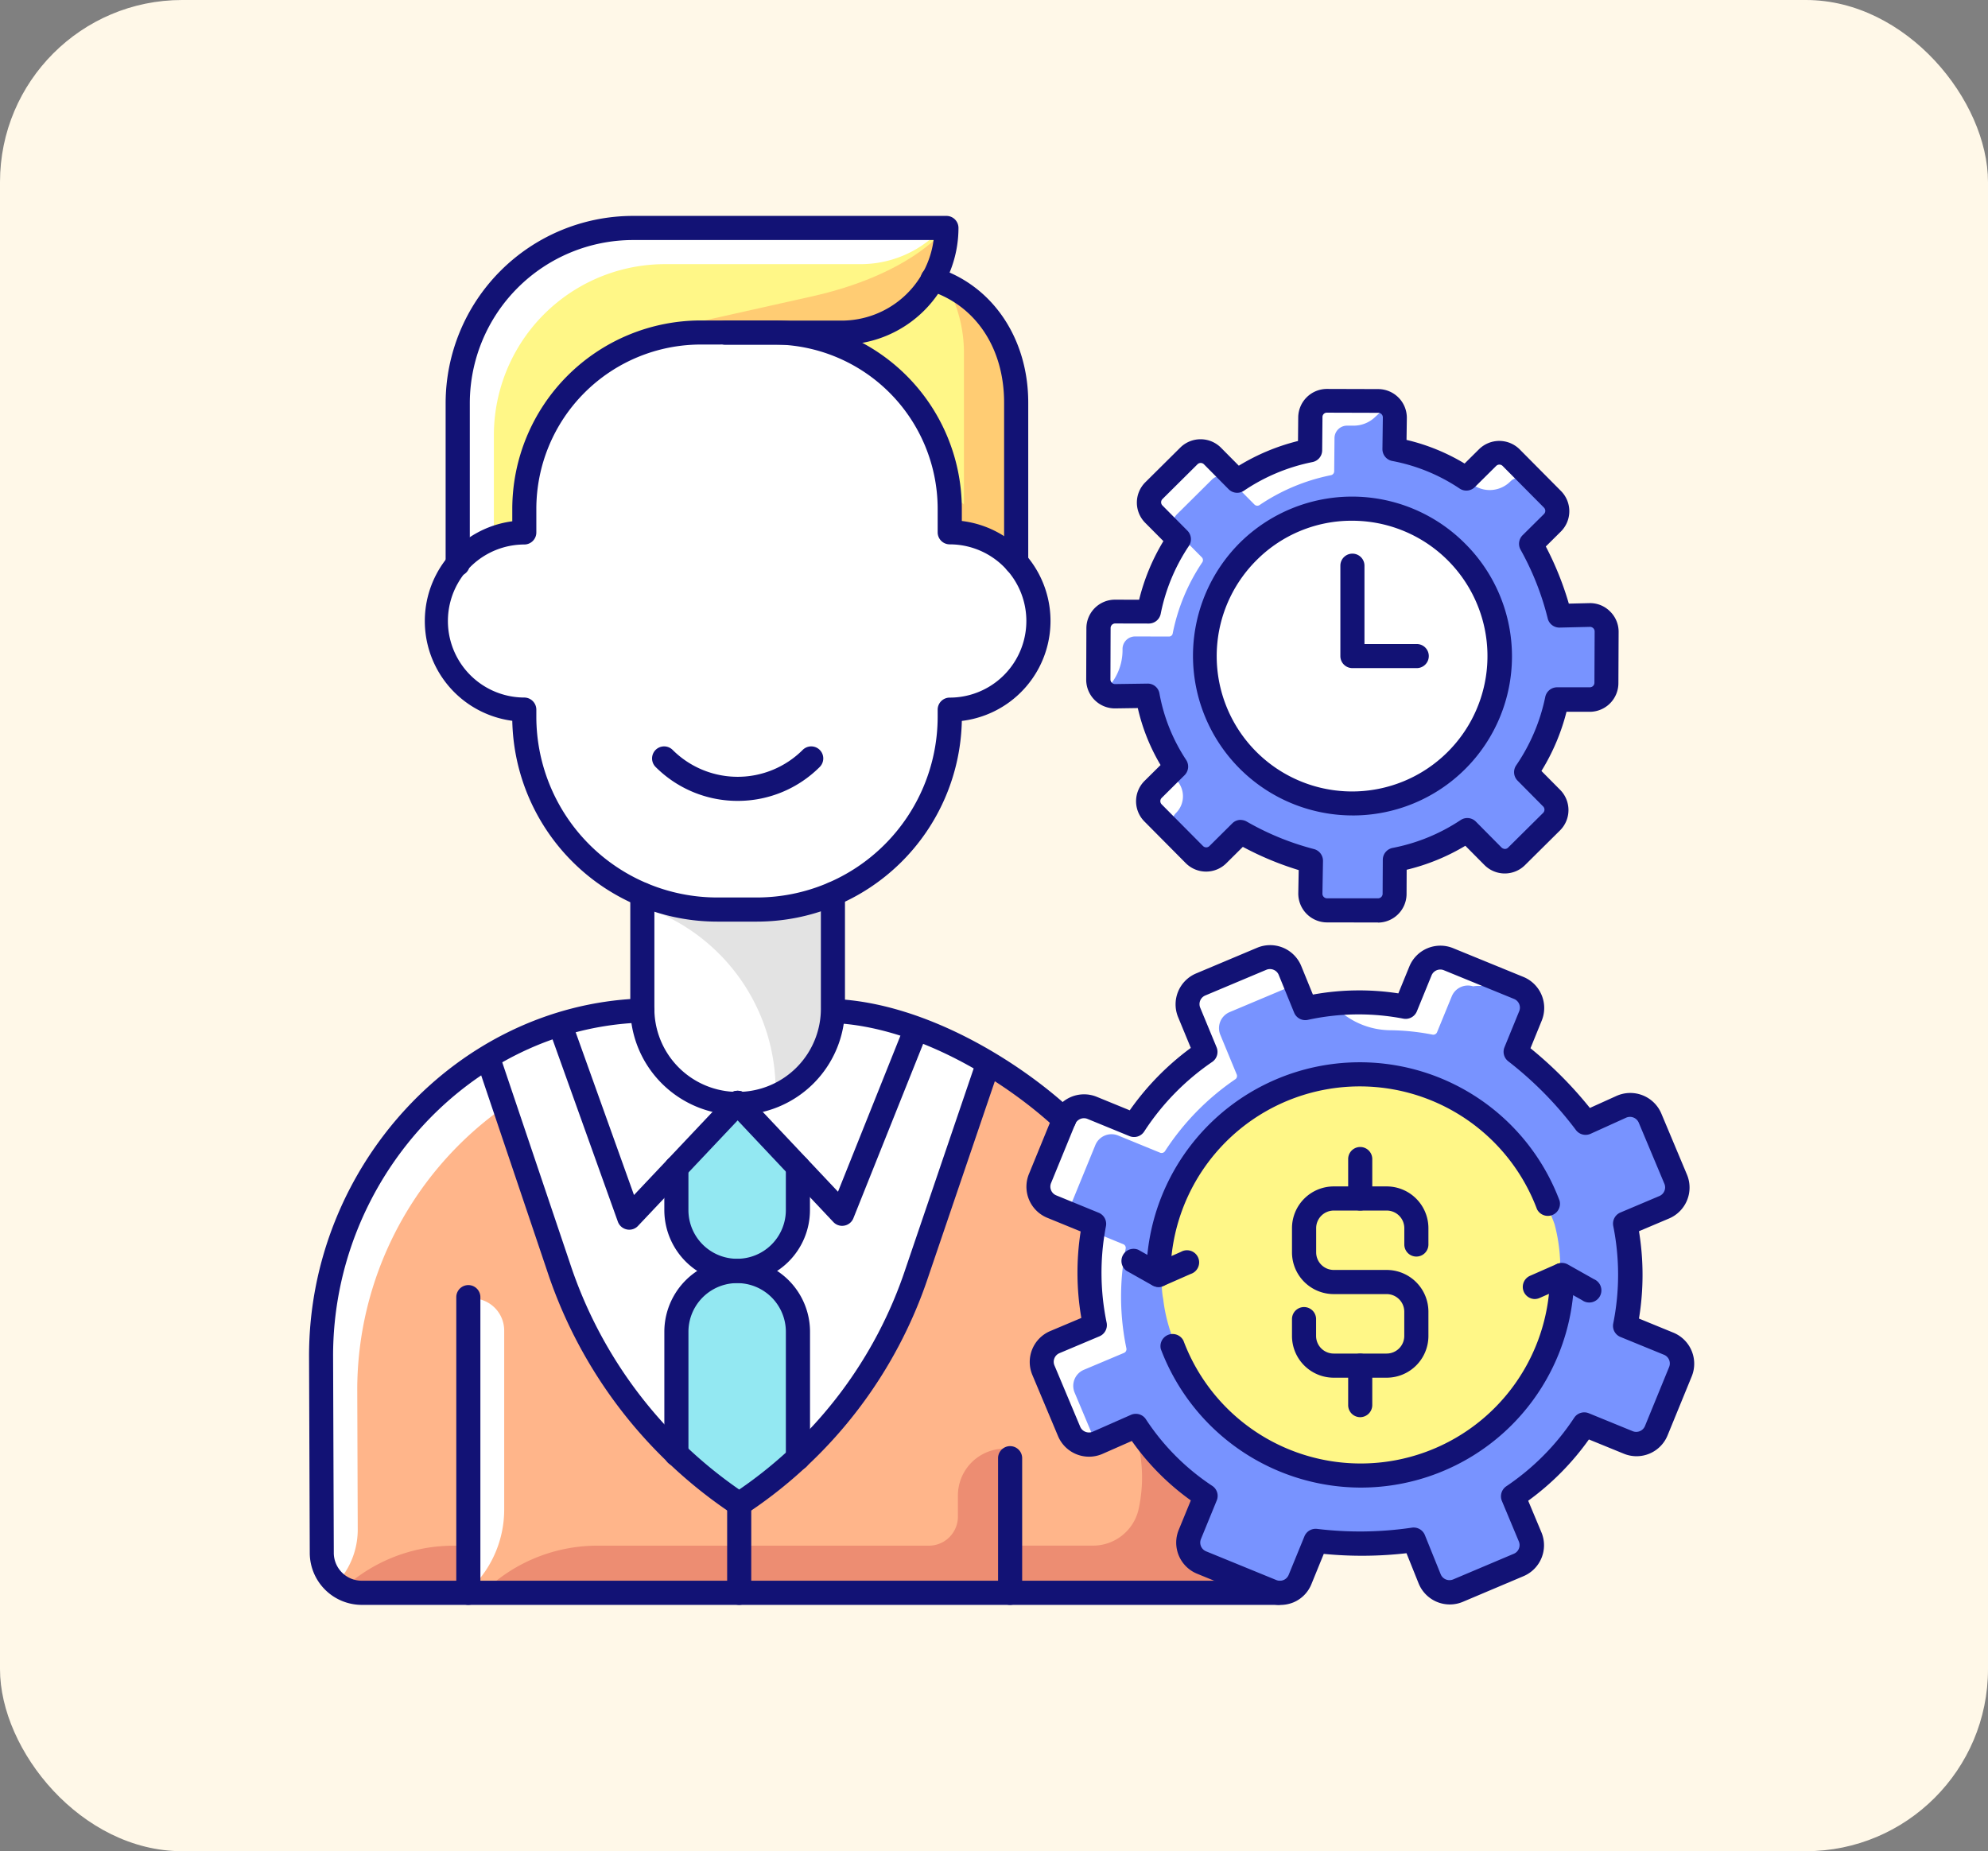 <svg xmlns="http://www.w3.org/2000/svg" width="131" height="122" viewBox="0 0 131 122">
  <rect x="0" y="0" width="131" height="122" fill="#808080" stroke="none"/>
  <g id="Grupo_1043980" data-name="Grupo 1043980" transform="translate(4766 -7944)">
    <g id="Grupo_1043693" data-name="Grupo 1043693" transform="translate(0 -1178)">
      <rect id="Rectángulo_355817" data-name="Rectángulo 355817" width="131" height="122" rx="12" transform="translate(-4766 9122)" fill="#fff8e8"/>
    </g>
    <g id="financiero" transform="translate(-5400.535 7308.829)">
      <g id="Grupo_1043643" data-name="Grupo 1043643" transform="translate(663.586 657.349)">
        <path id="Trazado_773017" data-name="Trazado 773017" d="M1559.715,2485.113a6.022,6.022,0,0,0,6.015-6.015V2472a12.9,12.9,0,0,1-4.739.9h-2.634a12.9,12.9,0,0,1-4.657-.868v7.063A6.022,6.022,0,0,0,1559.715,2485.113Z" transform="translate(-1540.157 -2434.872)" fill="#fff"/>
        <path id="Trazado_773018" data-name="Trazado 773018" d="M1026.934,1008.3a12.449,12.449,0,0,0,12.435-12.435v-.472a.265.265,0,0,1,.265-.265,5.577,5.577,0,0,0,0-11.154.265.265,0,0,1-.265-.265v-1.551a11.367,11.367,0,0,0-11.162-11.347h-3.366a.358.358,0,0,1-.049-.01h-1.575a11.37,11.37,0,0,0-11.357,11.357v1.556a.265.265,0,0,1-.262.265,5.573,5.573,0,0,0,0,11.144.266.266,0,0,1,.262.265v.477A12.449,12.449,0,0,0,1024.3,1008.3Zm-6.312-9.883a.263.263,0,0,1,.373,0,6.6,6.6,0,0,0,9.319,0,.264.264,0,0,1,.373.373,7.129,7.129,0,0,1-10.071,0A.267.267,0,0,1,1020.623,998.416Z" transform="translate(-1006.1 -970.8)" fill="#fff"/>
        <path id="Trazado_773019" data-name="Trazado 773019" d="M3069.043,1456.367a9.469,9.469,0,0,0-6.638-16.167h-.054a9.35,9.35,0,0,0-6.633,2.73,9.462,9.462,0,0,0,13.326,13.437Zm-6.93-12.675a.265.265,0,0,1,.529,0v5.691h3.975a.265.265,0,0,1,0,.529h-4.239a.265.265,0,0,1-.265-.265Z" transform="translate(-3002.314 -1428.591)" fill="#fff"/>
      </g>
      <path id="Trazado_773020" data-name="Trazado 773020" d="M2036.352,834.467h-.952a11.909,11.909,0,0,1,8.342,11.347v1.291a6.077,6.077,0,0,1,3.846,1.6v-9.89c0-3.762-1.954-6.732-5.11-7.813A7.161,7.161,0,0,1,2036.352,834.467Z" transform="translate(-1346.357 -177.108)" fill="#fff787"/>
      <g id="Grupo_1043644" data-name="Grupo 1043644" transform="translate(697.076 654.297)">
        <path id="Trazado_773021" data-name="Trazado 773021" d="M2360.2,847.4a9.146,9.146,0,0,1,.977,4.227v9.89a6.325,6.325,0,0,0-.7-.549c.02.277.034.556.034.838V863.1a6.076,6.076,0,0,1,3.846,1.6V854.8A7.967,7.967,0,0,0,2360.2,847.4Z" transform="translate(-2360.2 -847.4)" fill="#ffcc73"/>
      </g>
      <path id="Trazado_773022" data-name="Trazado 773022" d="M2650.02,2660.379l-2.862-1.17a.262.262,0,0,1-.158-.3,16.833,16.833,0,0,0,0-6.633.265.265,0,0,1,.156-.294l2.572-1.088a1.149,1.149,0,0,0,.611-1.5l-1.689-4.026a1.156,1.156,0,0,0-1.541-.606l-2.342,1.059a.267.267,0,0,1-.329-.092,24.286,24.286,0,0,0-4.556-4.625.265.265,0,0,1-.079-.307l.969-2.372a1.152,1.152,0,0,0-.633-1.5l-4.625-1.892a1.153,1.153,0,0,0-1.5.626l-.969,2.372a.269.269,0,0,1-.3.161,16.128,16.128,0,0,0-6.512.082.264.264,0,0,1-.3-.161l-1.014-2.483a1.153,1.153,0,0,0-1.514-.626l-4.026,1.694a1.15,1.15,0,0,0-.616,1.494l1.081,2.614a.266.266,0,0,1-.094.319,16.866,16.866,0,0,0-4.632,4.739.263.263,0,0,1-.322.1l-2.765-1.133a1.153,1.153,0,0,0-1.5.625l-1.593,3.89a1.155,1.155,0,0,0,.633,1.5l2.794,1.145a.266.266,0,0,1,.161.294,16.753,16.753,0,0,0,.047,6.571.267.267,0,0,1-.158.3l-2.642,1.113a1.149,1.149,0,0,0-.613,1.5l1.694,4.034a1.158,1.158,0,0,0,1.531.611l2.518-1.111a.277.277,0,0,1,.106-.022.266.266,0,0,1,.217.114,15.848,15.848,0,0,0,4.524,4.541.263.263,0,0,1,.1.322l-1.041,2.545a1.151,1.151,0,0,0,.633,1.5l4.625,1.892a1.153,1.153,0,0,0,1.5-.626l1.041-2.545a.263.263,0,0,1,.272-.163,23.99,23.99,0,0,0,6.384-.079.271.271,0,0,1,.3.161l1.042,2.58a1.137,1.137,0,0,0,.628.633,1.154,1.154,0,0,0,.893,0l4-1.692a1.146,1.146,0,0,0,.611-1.5l-1.118-2.676a.265.265,0,0,1,.1-.322,16.68,16.68,0,0,0,4.62-4.662.265.265,0,0,1,.321-.1l2.892,1.182a1.152,1.152,0,0,0,1.5-.626l1.593-3.89A1.139,1.139,0,0,0,2650.02,2660.379Zm-4.979-3.683a.267.267,0,0,1-.361.1l-1.328-.749a13.532,13.532,0,0,1-26.194,4.254.265.265,0,0,1,.156-.341.26.26,0,0,1,.156-.005c-.563-1.385,1.838-3.2,2.1-4.612-.01,0-3.052.517-3.062.517a.28.28,0,0,1-.131-.034l-1.717-.967a.265.265,0,0,1,.26-.462l1.328.75a13.532,13.532,0,0,1,26.194-4.257,22.4,22.4,0,0,1-2.359.784c.46,1.326,2.864,2.3,2.908,3.677a.263.263,0,0,1,.22.008c.015,0,1.729.972,1.729.972A.271.271,0,0,1,2645.042,2656.7Z" transform="translate(-1905.632 -1936.407)" fill="#7893ff"/>
      <g id="Grupo_1043645" data-name="Grupo 1043645" transform="translate(703.227 698.513)">
        <path id="Trazado_773023" data-name="Trazado 773023" d="M3935.944,2947.636c-.049-.044-.1-.092-.143-.136.01.012.012.027.025.037C3935.86,2947.567,3935.906,2947.6,3935.944,2947.636Z" transform="translate(-3902.984 -2939.776)" fill="#fff"/>
        <path id="Trazado_773024" data-name="Trazado 773024" d="M3400.235,2637.988a2.071,2.071,0,0,1,.284-.027h.27l.421-.42-2.694-1.1a1.158,1.158,0,0,0-1.5.631l-.969,2.367a.265.265,0,0,1-.3.158,15.393,15.393,0,0,0-4.543-.2,5.151,5.151,0,0,0,3.591,1.484,15.376,15.376,0,0,1,2.762.289.268.268,0,0,0,.3-.158l.97-2.367A1.15,1.15,0,0,1,3400.235,2637.988Z" transform="translate(-3371.854 -2636.327)" fill="#fff"/>
        <path id="Trazado_773025" data-name="Trazado 773025" d="M2619.693,3371.092a1.148,1.148,0,0,1,.613-1.5l2.642-1.113a.267.267,0,0,0,.158-.3,16.656,16.656,0,0,1-.047-6.571.261.261,0,0,0-.161-.294l-1.746-.715a16.719,16.719,0,0,0,.144,6,.267.267,0,0,1-.158.3l-2.642,1.113a1.149,1.149,0,0,0-.613,1.5l1.694,4.034a1.15,1.15,0,0,0,.638.626,1.133,1.133,0,0,0,.781.02Z" transform="translate(-2617.574 -3342.66)" fill="#fff"/>
        <path id="Trazado_773026" data-name="Trazado 773026" d="M2609.657,2651.144l1.1.45a1.181,1.181,0,0,1,.079-.374l1.593-3.89a1.152,1.152,0,0,1,1.5-.626l2.765,1.133a.269.269,0,0,0,.322-.1,16.771,16.771,0,0,1,4.632-4.739.261.261,0,0,0,.094-.319l-1.081-2.614a1.148,1.148,0,0,1,.616-1.494l4.026-1.694a.476.476,0,0,1,.084-.025l-.378-.925a1.153,1.153,0,0,0-1.513-.626l-4.026,1.694a1.15,1.15,0,0,0-.616,1.494l1.081,2.614a.266.266,0,0,1-.094.319,16.864,16.864,0,0,0-4.632,4.739.262.262,0,0,1-.322.1l-2.765-1.133a1.153,1.153,0,0,0-1.5.626l-1.593,3.89A1.152,1.152,0,0,0,2609.657,2651.144Z" transform="translate(-2608.941 -2635.212)" fill="#fff"/>
      </g>
      <path id="Trazado_773027" data-name="Trazado 773027" d="M2928.537,2965.187a16.767,16.767,0,0,0,3.487,5.008,12.971,12.971,0,0,0,21.725-9.144l-1.222.547c-.193.087-.487.136-.562-.064-.067-.183.148-.339.327-.416.539-.238,1.078-.472,1.62-.71a11.094,11.094,0,0,0-.374-3.106,10.737,10.737,0,0,0-.957-2.008c-.4-.7-.8-1.412-1.266-2.075a12.982,12.982,0,0,0-23.6,6.829c.084-.156.166-.312.25-.47a4.934,4.934,0,0,0-.215,2.659A10.575,10.575,0,0,0,2928.537,2965.187Zm8.231-1.63a.265.265,0,0,1,.529,0v1.113a1.691,1.691,0,0,0,1.692,1.687h3.485a1.691,1.691,0,0,0,1.692-1.687v-1.605a1.691,1.691,0,0,0-1.692-1.687h-3.485a2.222,2.222,0,0,1-2.223-2.216v-1.605a2.222,2.222,0,0,1,2.223-2.216h1.476V2953a.265.265,0,0,1,.529,0v2.337h1.477a2.222,2.222,0,0,1,2.223,2.216v1.081a.265.265,0,1,1-.529,0v-1.081a1.691,1.691,0,0,0-1.692-1.687h-3.485a1.691,1.691,0,0,0-1.692,1.687v1.605a1.691,1.691,0,0,0,1.692,1.687h3.485a2.222,2.222,0,0,1,2.224,2.216v1.605a2.222,2.222,0,0,1-2.224,2.216H2941v2.337a.265.265,0,1,1-.529,0v-2.337h-1.477a2.222,2.222,0,0,1-2.223-2.216Z" transform="translate(-2216.565 -2241.452)" fill="#fff787"/>
      <path id="Trazado_773028" data-name="Trazado 773028" d="M1065.461,711.746v-1.3a11.9,11.9,0,0,1,11.886-11.886h4.793c.131,0,.26,0,.388.01h4.108a6.643,6.643,0,0,0,6.631-6.371H1072.88a11.293,11.293,0,0,0-11.28,11.28v9.96A6.089,6.089,0,0,1,1065.461,711.746Z" transform="translate(-396.641 -41.741)" fill="#fff787"/>
      <path id="Trazado_773029" data-name="Trazado 773029" d="M1093.01,692.2h-20.13a11.28,11.28,0,0,0-11.28,11.28v9.96a6.205,6.205,0,0,1,2.12-1.326V705.6A11.28,11.28,0,0,1,1075,694.32h12.893A7.236,7.236,0,0,0,1093.01,692.2Z" transform="translate(-396.641 -41.741)" fill="#fff"/>
      <path id="Trazado_773030" data-name="Trazado 773030" d="M2769.039,1166.89a.826.826,0,0,0-.826.824l-.012,3.386a.83.83,0,0,0,.247.6.844.844,0,0,0,.6.242l2.129-.03a.266.266,0,0,1,.262.21,12.219,12.219,0,0,0,1.84,4.58.264.264,0,0,1-.035.336l-1.511,1.5a.815.815,0,0,0-.245.586.833.833,0,0,0,.242.589l2.723,2.745a.831.831,0,0,0,1.175.007l1.511-1.5a.271.271,0,0,1,.186-.077.263.263,0,0,1,.129.032,18.451,18.451,0,0,0,4.553,1.865.268.268,0,0,1,.21.265l-.037,2.152a.837.837,0,0,0,.833.848l3.361,0a.829.829,0,0,0,.829-.823l.012-2.243a.265.265,0,0,1,.213-.26,12.823,12.823,0,0,0,4.677-1.914.266.266,0,0,1,.334.035l1.7,1.716a.833.833,0,0,0,.586.247.817.817,0,0,0,.586-.24l2.307-2.29a.814.814,0,0,0,.245-.586.833.833,0,0,0-.242-.589l-1.685-1.7a.265.265,0,0,1-.029-.336,12.985,12.985,0,0,0,2-4.7.268.268,0,0,1,.26-.21l2.162,0a.829.829,0,0,0,.829-.823l.015-3.378a.833.833,0,0,0-.25-.6.8.8,0,0,0-.6-.237l-1.988.047a.256.256,0,0,1-.267-.213,18.767,18.767,0,0,0-1.842-4.655.267.267,0,0,1,.047-.314l1.407-1.395a.815.815,0,0,0,.245-.586.833.833,0,0,0-.242-.589l-2.723-2.745a.831.831,0,0,0-1.174-.007l-1.407,1.395a.266.266,0,0,1-.334.032,12.447,12.447,0,0,0-4.643-1.9.263.263,0,0,1-.21-.262l.027-2.075a.836.836,0,0,0-.831-.843L2783,1153a.827.827,0,0,0-.829.819l-.02,2.189a.264.264,0,0,1-.212.257,12.917,12.917,0,0,0-4.709,1.969.267.267,0,0,1-.336-.035l-1.627-1.642a.831.831,0,0,0-1.175-.007l-2.308,2.29a.815.815,0,0,0-.245.586.832.832,0,0,0,.243.589l1.645,1.66a.266.266,0,0,1,.032.334,12.856,12.856,0,0,0-1.942,4.674.241.241,0,0,1-.259.21Zm8.612-4.432a9.89,9.89,0,0,1,7.007-2.884h.059a9.957,9.957,0,1,1-7.066,2.884Z" transform="translate(-2061.034 -491.145)" fill="#7893ff"/>
      <g id="Grupo_1043646" data-name="Grupo 1043646" transform="translate(707.166 661.855)">
        <path id="Trazado_773031" data-name="Trazado 773031" d="M3748.6,1293.049l.03-.027a.837.837,0,0,1,1.177,0l1.5,1.516a.925.925,0,0,0-.109-.136l-2.725-2.75a.831.831,0,0,0-1.172-.005l-1.4,1.393A1.914,1.914,0,0,0,3748.6,1293.049Z" transform="translate(-3721.72 -1287.989)" fill="#fff"/>
        <path id="Trazado_773032" data-name="Trazado 773032" d="M3941.4,2191.8a.243.243,0,0,0,.054.082l.465.468a.822.822,0,0,0-.109-.136Z" transform="translate(-3912.384 -2166.108)" fill="#fff"/>
        <path id="Trazado_773033" data-name="Trazado 773033" d="M2902.678,2141.845l-.245-.245-1.088,1.078a.815.815,0,0,0-.245.586.833.833,0,0,0,.242.589l1.222,1.231a.83.83,0,0,1-.134-.453.815.815,0,0,1,.245-.586A1.553,1.553,0,0,0,2902.678,2141.845Z" transform="translate(-2897.813 -2117.15)" fill="#fff"/>
        <path id="Trazado_773034" data-name="Trazado 773034" d="M2774.759,1508.286l-1.276-1.286a.263.263,0,0,1-.022.252,12.857,12.857,0,0,0-1.942,4.674.241.241,0,0,1-.26.21l-2.219,0a.826.826,0,0,0-.829.823l-.012,3.386a.83.83,0,0,0,.247.6.27.27,0,0,0,.032.025,3.622,3.622,0,0,0,1.061-2.55v-.092a.827.827,0,0,1,.826-.823l2.221.005a.243.243,0,0,0,.26-.21,12.846,12.846,0,0,1,1.942-4.672A.263.263,0,0,0,2774.759,1508.286Z" transform="translate(-2768.2 -1498.245)" fill="#fff"/>
        <path id="Trazado_773035" data-name="Trazado 773035" d="M2918.715,1153.161a1,1,0,0,0-.475-.151l-3.378-.01a.827.827,0,0,0-.829.819l-.02,2.189a.264.264,0,0,1-.215.257,12.934,12.934,0,0,0-4.7,1.966.266.266,0,0,1-.339-.032l-1.63-1.645a.83.83,0,0,0-1.172,0l-2.308,2.29a.816.816,0,0,0-.245.586.833.833,0,0,0,.243.589l1.222,1.232a.828.828,0,0,1-.134-.453.815.815,0,0,1,.245-.586l2.307-2.29a.831.831,0,0,1,1.172,0l1.63,1.645a.267.267,0,0,0,.339.032,12.933,12.933,0,0,1,4.7-1.966.267.267,0,0,0,.215-.257l.02-2.189a.826.826,0,0,1,.828-.819h.433a2.042,2.042,0,0,0,1.385-.539C2918.247,1153.608,2918.487,1153.388,2918.715,1153.161Z" transform="translate(-2900.057 -1153)" fill="#fff"/>
      </g>
      <path id="Trazado_773036" data-name="Trazado 773036" d="M706.97,2922.521a.265.265,0,1,1,.529,0v19.219h17.32v-5.466l-.148-.084a28.016,28.016,0,0,1-3.89-3.116.263.263,0,0,1-.037-.037,31.392,31.392,0,0,1-7.828-12.468l-4.541-13.469a22.889,22.889,0,0,0-10.575,19.283l.047,12.977a2.371,2.371,0,0,0,2.347,2.377h6.777Z" transform="translate(-41.839 -2201.863)" fill="#ffb58a"/>
      <path id="Trazado_773037" data-name="Trazado 773037" d="M1158.764,2833.117a4.273,4.273,0,0,1-2.819-4.012v-2.127l-2.649,2.8a.266.266,0,0,1-.193.084.408.408,0,0,1-.054,0,.272.272,0,0,1-.2-.17l-4.477-12.492a20.943,20.943,0,0,0-4.276,1.939l4.58,13.583a31.007,31.007,0,0,0,7.264,11.832v-7.425A4.269,4.269,0,0,1,1158.764,2833.117Z" transform="translate(-477.101 -2114.186)" fill="#fff"/>
      <path id="Trazado_773038" data-name="Trazado 773038" d="M1815.509,2948.607a.19.19,0,0,1-.052.047,28.147,28.147,0,0,1-3.591,2.837l-.166.094v5.466h17.322v-8.609a.265.265,0,0,1,.529,0v8.609h15.9l-3.638-1.489a1.681,1.681,0,0,1-.922-2.191l.959-2.342a16.226,16.226,0,0,1-4.36-4.382l-2.317,1.024a1.687,1.687,0,0,1-2.233-.89l-1.694-4.034a1.678,1.678,0,0,1,.9-2.194l2.443-1.029a17.2,17.2,0,0,1-.047-6.351l-2.6-1.063a1.686,1.686,0,0,1-.923-2.191l1.521-3.717a30.081,30.081,0,0,0-4.541-3.4l-4.59,13.491A29.975,29.975,0,0,1,1815.509,2948.607Z" transform="translate(-1128.19 -2217.174)" fill="#ffb58a"/>
      <path id="Trazado_773039" data-name="Trazado 773039" d="M1820.5,2785.41l3.576,3.8,2.631,2.795,4.63-11.572a18.254,18.254,0,0,0-4.9-1.029A6.546,6.546,0,0,1,1820.5,2785.41Z" transform="translate(-1136.772 -2077.321)" fill="#fff"/>
      <path id="Trazado_773040" data-name="Trazado 773040" d="M1859.815,2840.436a.338.338,0,0,1-.05.005.262.262,0,0,1-.193-.084l-2.453-2.607v2.181a4.264,4.264,0,0,0,0,8.023v7.7a29.479,29.479,0,0,0,7.328-11.7l4.627-13.6a27.348,27.348,0,0,0-4.271-2.06l-4.791,11.973A.279.279,0,0,1,1859.815,2840.436Z" transform="translate(-1169.736 -2125.011)" fill="#fff"/>
      <path id="Trazado_773041" data-name="Trazado 773041" d="M1651.879,3035.18v-2.743l-3.707-3.937-3.772,3.994v2.688a3.739,3.739,0,1,0,7.479,0Z" transform="translate(-965.028 -2320.26)" fill="#93e8f2"/>
      <path id="Trazado_773042" data-name="Trazado 773042" d="M1648.273,3486.55l.156-.087a27.4,27.4,0,0,0,3.45-2.72v-8.2a3.739,3.739,0,0,0-7.479,0v7.951a27.426,27.426,0,0,0,3.737,2.983Z" transform="translate(-965.028 -2752.596)" fill="#93e8f2"/>
      <path id="Trazado_773043" data-name="Trazado 773043" d="M1341.723,2790.976l6.453-6.833a6.551,6.551,0,0,1-5.936-6.042,20.086,20.086,0,0,0-4.84.814Z" transform="translate(-665.62 -2076.053)" fill="#fff"/>
      <g id="Grupo_1043647" data-name="Grupo 1043647" transform="translate(655.959 705.398)">
        <path id="Trazado_773044" data-name="Trazado 773044" d="M708.3,2913.6a22.814,22.814,0,0,0-10.6,19.2l.047,12.977a3.161,3.161,0,0,0,.688,1.959c.067-.067.136-.141.2-.22a5.191,5.191,0,0,0,1.214-3.413l-.032-9.186a22.817,22.817,0,0,1,9.458-18.433Z" transform="translate(-697.7 -2913.6)" fill="#fff"/>
      </g>
      <path id="Trazado_773045" data-name="Trazado 773045" d="M1091.22,3547.819v-11.8a2.121,2.121,0,0,0-2.12-2.12v19.036A7.234,7.234,0,0,0,1091.22,3547.819Z" transform="translate(-423.461 -2813.161)" fill="#fff"/>
      <path id="Trazado_773046" data-name="Trazado 773046" d="M1536.3,2465.418l1.677.8a12.753,12.753,0,0,1,7.269,11.513l2.968-2.444.648-4.234V2465l-6.814,1.024Z" transform="translate(-859.601 -1770.696)" fill="#e3e3e3"/>
      <path id="Trazado_773047" data-name="Trazado 773047" d="M731.332,4196.046l-.032.032h8.54V4192.9h-.91A10.733,10.733,0,0,0,731.332,4196.046Z" transform="translate(-74.51 -3455.862)" fill="#ed8d72"/>
      <path id="Trazado_773048" data-name="Trazado 773048" d="M1146.085,3937.386v1.393a1.914,1.914,0,0,1-1.914,1.914H1122.33a10.742,10.742,0,0,0-7.6,3.148l-.032.032h34.474V3934.3A3.088,3.088,0,0,0,1146.085,3937.386Z" transform="translate(-448.428 -3203.657)" fill="#ed8d72"/>
      <path id="Trazado_773049" data-name="Trazado 773049" d="M2527.805,3897.323a1.474,1.474,0,0,1-.74-.816,5.509,5.509,0,0,1-2.05-.806,1.675,1.675,0,0,1-.742-1.138l1.021-3.181-4.929-4.382a9.684,9.684,0,0,1,.255,5.228c0,.01,0,.02-.007.032a3.082,3.082,0,0,1-3.012,2.3h-5.7v3.178h16.615C2528.275,3897.6,2528.038,3897.464,2527.805,3897.323Z" transform="translate(-1811.073 -3157.527)" fill="#ed8d72"/>
      <path id="Trazado_773050" data-name="Trazado 773050" d="M1585.485,692.2s-2.224,2.834-8.634,4.256c-4.848,1.076-10.551,2.369-10.551,2.369s12.93.064,13.251,0,4.044-1.046,4.444-1.917S1585.485,692.2,1585.485,692.2Z" transform="translate(-888.859 -41.741)" fill="#ffcc73"/>
      <g id="finance_department_2_" transform="translate(654.9 649.4)">
        <g id="Grupo_1043673" data-name="Grupo 1043673">
          <g id="Grupo_1043656" data-name="Grupo 1043656" transform="translate(7.63)">
            <g id="Grupo_1043654" data-name="Grupo 1043654">
              <g id="Grupo_1043652" data-name="Grupo 1043652">
                <g id="Grupo_1043648" data-name="Grupo 1043648" transform="translate(0 6.89)">
                  <path id="Trazado_773051" data-name="Trazado 773051" d="M985.29,967.618h-2.634a13.512,13.512,0,0,1-13.494-13.234,6.631,6.631,0,0,1,0-13.148v-.821A12.43,12.43,0,0,1,981.576,928h4.793a12.43,12.43,0,0,1,12.416,12.415v.8a6.636,6.636,0,0,1,0,13.177A13.511,13.511,0,0,1,985.29,967.618Zm-3.715-38.031a10.84,10.84,0,0,0-10.828,10.828v1.556a.793.793,0,0,1-.784.794,5.043,5.043,0,0,0,0,10.086.8.8,0,0,1,.784.794v.477a11.921,11.921,0,0,0,11.906,11.906h2.634a11.921,11.921,0,0,0,11.906-11.906v-.472a.793.793,0,0,1,.794-.794,5.048,5.048,0,0,0,0-10.1.793.793,0,0,1-.794-.794v-1.551a10.84,10.84,0,0,0-10.825-10.828Z" transform="translate(-963.4 -928)" fill="#121275"/>
                </g>
                <g id="Grupo_1043651" data-name="Grupo 1043651" transform="translate(1.37)">
                  <g id="Grupo_1043649" data-name="Grupo 1043649">
                    <path id="Trazado_773052" data-name="Trazado 773052" d="M1019.594,673.14a.793.793,0,0,1-.794-.794V661.741a12.355,12.355,0,0,1,12.341-12.341H1051.8a.793.793,0,0,1,.794.794,7.7,7.7,0,0,1-7.694,7.694h-7.667a.794.794,0,1,1,0-1.588h7.667a6.115,6.115,0,0,0,6.054-5.31h-19.81a10.763,10.763,0,0,0-10.751,10.751v10.605A.8.8,0,0,1,1019.594,673.14Z" transform="translate(-1018.8 -649.4)" fill="#121275"/>
                  </g>
                  <g id="Grupo_1043650" data-name="Grupo 1043650" transform="translate(31.32 3.376)">
                    <path id="Trazado_773053" data-name="Trazado 773053" d="M2291.459,806.169a.793.793,0,0,1-.794-.794V794.849c0-3.6-1.887-6.42-4.924-7.375a.795.795,0,1,1,.477-1.516c3.667,1.152,6.037,4.642,6.037,8.891v10.526A.8.8,0,0,1,2291.459,806.169Z" transform="translate(-2285.184 -785.922)" fill="#121275"/>
                  </g>
                </g>
              </g>
              <g id="Grupo_1043653" data-name="Grupo 1043653" transform="translate(13.538 43.894)">
                <path id="Trazado_773054" data-name="Trazado 773054" d="M1517.876,2439.553a7.084,7.084,0,0,1-7.076-7.076v-7.449a.794.794,0,0,1,1.588,0v7.449a5.486,5.486,0,1,0,10.971,0v-7.484a.794.794,0,1,1,1.588,0v7.484A7.078,7.078,0,0,1,1517.876,2439.553Z" transform="translate(-1510.8 -2424.2)" fill="#121275"/>
              </g>
            </g>
            <g id="Grupo_1043655" data-name="Grupo 1043655" transform="translate(14.972 34.96)">
              <path id="Trazado_773055" data-name="Trazado 773055" d="M1574.393,2066.542a7.625,7.625,0,0,1-5.409-2.236.794.794,0,0,1,1.123-1.123,6.068,6.068,0,0,0,8.57,0,.794.794,0,0,1,1.123,1.123A7.625,7.625,0,0,1,1574.393,2066.542Z" transform="translate(-1568.75 -2062.95)" fill="#121275"/>
            </g>
          </g>
          <g id="Grupo_1043672" data-name="Grupo 1043672" transform="translate(0 51.581)">
            <g id="Grupo_1043657" data-name="Grupo 1043657" transform="translate(33.739 0.021)">
              <path id="Trazado_773056" data-name="Trazado 773056" d="M2035.094,2744.614a.8.8,0,0,1-.542-.213c-3.287-3.059-9.111-6.715-14.715-6.945a.795.795,0,0,1,.064-1.588c6.037.247,12.247,4.125,15.732,7.37a.794.794,0,0,1,.04,1.123.78.78,0,0,1-.579.252Z" transform="translate(-2019.074 -2735.867)" fill="#121275"/>
            </g>
            <g id="Grupo_1043658" data-name="Grupo 1043658">
              <path id="Trazado_773057" data-name="Trazado 773057" d="M718.81,2774.957H658.355a3.433,3.433,0,0,1-3.408-3.433l-.047-12.979c0-12.49,9.752-23.051,21.737-23.545h.228a.794.794,0,1,1,0,1.588h-.2c-11.112.458-20.181,10.306-20.181,21.952l.047,12.977a1.838,1.838,0,0,0,1.818,1.847h60.455a.8.8,0,0,1,0,1.593Z" transform="translate(-654.9 -2735)" fill="#121275"/>
            </g>
            <g id="Grupo_1043671" data-name="Grupo 1043671" transform="translate(9.702 0.974)">
              <g id="Grupo_1043664" data-name="Grupo 1043664" transform="translate(6.062)">
                <g id="Grupo_1043661" data-name="Grupo 1043661">
                  <g id="Grupo_1043659" data-name="Grupo 1043659">
                    <path id="Trazado_773058" data-name="Trazado 773058" d="M1297.637,2788.659a.726.726,0,0,1-.163-.017.8.8,0,0,1-.586-.509l-4.538-12.668a.795.795,0,0,1,1.5-.537l4.1,11.446,6.255-6.623a.794.794,0,1,1,1.155,1.091l-7.143,7.565A.777.777,0,0,1,1297.637,2788.659Z" transform="translate(-1292.302 -2774.402)" fill="#121275"/>
                  </g>
                  <g id="Grupo_1043660" data-name="Grupo 1043660" transform="translate(11.684 0.197)">
                    <path id="Trazado_773059" data-name="Trazado 773059" d="M1772.416,2796.192a.794.794,0,0,1-.579-.25l-6.885-7.311a.794.794,0,1,1,1.158-1.088l6.032,6.4,4.425-11.06a.8.8,0,0,1,1.476.591l-4.887,12.218a.793.793,0,0,1-.591.485A1.011,1.011,0,0,1,1772.416,2796.192Z" transform="translate(-1764.735 -2782.386)" fill="#121275"/>
                  </g>
                </g>
                <g id="Grupo_1043662" data-name="Grupo 1043662" transform="translate(7.65 16.187)">
                  <path id="Trazado_773060" data-name="Trazado 773060" d="M1610.4,3442.822a.793.793,0,0,1-.794-.794V3433.7a3.21,3.21,0,0,0-6.42,0v8.065a.794.794,0,1,1-1.588,0V3433.7a4.8,4.8,0,0,1,9.6,0v8.325A.8.8,0,0,1,1610.4,3442.822Z" transform="translate(-1601.6 -3428.9)" fill="#121275"/>
                </g>
                <g id="Grupo_1043663" data-name="Grupo 1043663" transform="translate(7.647 9.321)">
                  <path id="Trazado_773061" data-name="Trazado 773061" d="M1606.3,3159.743a4.807,4.807,0,0,1-4.8-4.8v-2.792a.794.794,0,0,1,1.588,0v2.792a3.21,3.21,0,0,0,6.42,0v-2.849a.794.794,0,1,1,1.588,0v2.849A4.8,4.8,0,0,1,1606.3,3159.743Z" transform="translate(-1601.5 -3151.3)" fill="#121275"/>
                </g>
              </g>
              <g id="Grupo_1043670" data-name="Grupo 1043670" transform="translate(0 2.152)">
                <g id="Grupo_1043665" data-name="Grupo 1043665" transform="translate(1.301)">
                  <path id="Trazado_773062" data-name="Trazado 773062" d="M1117.141,2892.344a.816.816,0,0,1-.391-.1l-.282-.158-.049-.03a30.866,30.866,0,0,1-11.948-15.878l-4.63-13.729a.795.795,0,0,1,1.506-.507l4.627,13.724a29.289,29.289,0,0,0,11.167,14.963,28.534,28.534,0,0,0,10.961-14.555l4.7-13.813a.8.8,0,0,1,1.506.512l-4.7,13.811a30.111,30.111,0,0,1-11.743,15.475.6.6,0,0,1-.052.032l-.284.158A.855.855,0,0,1,1117.141,2892.344Z" transform="translate(-1099.799 -2861.399)" fill="#121275"/>
                </g>
                <g id="Grupo_1043669" data-name="Grupo 1043669" transform="translate(0 15.757)">
                  <g id="Grupo_1043666" data-name="Grupo 1043666" transform="translate(35.701 10.613)">
                    <path id="Trazado_773063" data-name="Trazado 773063" d="M2491.494,3938.061a.793.793,0,0,1-.794-.794v-8.874a.794.794,0,0,1,1.588,0v8.874A.8.8,0,0,1,2491.494,3938.061Z" transform="translate(-2490.7 -3927.6)" fill="#121275"/>
                  </g>
                  <g id="Grupo_1043667" data-name="Grupo 1043667">
                    <path id="Trazado_773064" data-name="Trazado 773064" d="M1047.994,3519.574a.793.793,0,0,1-.794-.794v-19.487a.794.794,0,0,1,1.588,0v19.487A.8.8,0,0,1,1047.994,3519.574Z" transform="translate(-1047.2 -3498.5)" fill="#121275"/>
                  </g>
                  <g id="Grupo_1043668" data-name="Grupo 1043668" transform="translate(17.849 13.6)">
                    <path id="Trazado_773065" data-name="Trazado 773065" d="M1769.694,4055.874a.793.793,0,0,1-.794-.794v-5.886a.794.794,0,0,1,1.588,0v5.886A.8.8,0,0,1,1769.694,4055.874Z" transform="translate(-1768.9 -4048.4)" fill="#121275"/>
                  </g>
                </g>
              </g>
            </g>
          </g>
        </g>
        <g id="Grupo_1043692" data-name="Grupo 1043692" transform="translate(47.265 11.404)">
          <g id="Grupo_1043677" data-name="Grupo 1043677" transform="translate(3.945)">
            <g id="Grupo_1043674" data-name="Grupo 1043674" transform="translate(7.037 7.093)">
              <path id="Trazado_773066" data-name="Trazado 773066" d="M3020.544,1418.3a10.523,10.523,0,0,1-7.439-17.975,10.506,10.506,0,0,1,14.859.082,10.484,10.484,0,0,1-7.42,17.894Zm-.059-19.422a8.831,8.831,0,0,0-6.26,2.575,8.921,8.921,0,1,0,6.312-2.575Z" transform="translate(-3010.011 -1397.286)" fill="#121275"/>
            </g>
            <g id="Grupo_1043675" data-name="Grupo 1043675">
              <path id="Trazado_773067" data-name="Trazado 773067" d="M2744.728,1145.662l-3.364-.005a1.9,1.9,0,0,1-1.889-1.927l.027-1.521a20.284,20.284,0,0,1-3.68-1.531l-1.091,1.083a1.893,1.893,0,0,1-2.674-.012l-2.723-2.745a1.89,1.89,0,0,1,.01-2.673l1.056-1.046a12.923,12.923,0,0,1-1.5-3.754l-1.481.022a1.892,1.892,0,0,1-1.919-1.9l.012-3.386a1.887,1.887,0,0,1,1.887-1.88l1.588.005a13.827,13.827,0,0,1,1.6-3.863l-1.2-1.207a1.89,1.89,0,0,1,.01-2.673l2.308-2.29a1.9,1.9,0,0,1,2.674.012l1.177,1.187a13.932,13.932,0,0,1,3.9-1.628l.015-1.561a1.893,1.893,0,0,1,1.887-1.87l3.383.01a1.892,1.892,0,0,1,1.887,1.917l-.02,1.432a13.265,13.265,0,0,1,3.826,1.558l.955-.947a1.9,1.9,0,0,1,2.674.012l2.723,2.745a1.89,1.89,0,0,1-.01,2.673l-.99.982a20.492,20.492,0,0,1,1.516,3.767l1.343-.032a1.852,1.852,0,0,1,1.37.542,1.876,1.876,0,0,1,.569,1.36l-.015,3.379a1.891,1.891,0,0,1-1.887,1.88l-1.533,0a13.936,13.936,0,0,1-1.652,3.9l1.234,1.244a1.893,1.893,0,0,1-.01,2.674l-2.31,2.29a1.89,1.89,0,0,1-2.674-.015l-1.254-1.264a13.748,13.748,0,0,1-3.866,1.58l-.007,1.608a1.893,1.893,0,0,1-1.889,1.875Zm-9.049-6.757a.8.8,0,0,1,.386.1,17.921,17.921,0,0,0,4.41,1.81.8.8,0,0,1,.628.792l-.037,2.152a.3.3,0,0,0,.087.218.3.3,0,0,0,.218.092l3.361,0a.3.3,0,0,0,.3-.3l.012-2.243a.8.8,0,0,1,.641-.777,12.28,12.28,0,0,0,4.489-1.838.794.794,0,0,1,1,.1l1.7,1.716a.373.373,0,0,0,.215.089.3.3,0,0,0,.21-.087l2.31-2.29a.3.3,0,0,0,0-.425l-1.684-1.7a.794.794,0,0,1-.092-1.007,12.426,12.426,0,0,0,1.917-4.514.8.8,0,0,1,.777-.631l2.162,0a.3.3,0,0,0,.3-.3l.015-3.378a.3.3,0,0,0-.092-.218.316.316,0,0,0-.22-.086l-1.989.047a.793.793,0,0,1-.8-.638,18.326,18.326,0,0,0-1.788-4.509.8.8,0,0,1,.141-.94l1.407-1.395a.3.3,0,0,0,.089-.21.31.31,0,0,0-.089-.215l-2.723-2.745a.3.3,0,0,0-.426,0l-1.407,1.395a.794.794,0,0,1-1,.094,11.94,11.94,0,0,0-4.454-1.82.794.794,0,0,1-.633-.789l.027-2.075a.3.3,0,0,0-.3-.307l-3.378-.01a.287.287,0,0,0-.3.294l-.02,2.189a.794.794,0,0,1-.636.772,12.388,12.388,0,0,0-4.521,1.89.792.792,0,0,1-1.007-.1l-1.627-1.642a.3.3,0,0,0-.426,0l-2.307,2.29a.3.3,0,0,0,0,.425l1.645,1.66a.8.8,0,0,1,.1,1,12.346,12.346,0,0,0-1.862,4.484.8.8,0,0,1-.779.636l-2.221-.005a.3.3,0,0,0-.3.3l-.012,3.386a.3.3,0,0,0,.091.218.288.288,0,0,0,.218.089l2.129-.03a.781.781,0,0,1,.789.633,11.728,11.728,0,0,0,1.761,4.393.8.8,0,0,1-.1,1.007l-1.511,1.5a.3.3,0,0,0,0,.425l2.723,2.745a.3.3,0,0,0,.426,0l1.511-1.5A.776.776,0,0,1,2735.679,1138.9Z" transform="translate(-2725.499 -1110.5)" fill="#121275"/>
            </g>
            <g id="Grupo_1043676" data-name="Grupo 1043676" transform="translate(16.749 10.855)">
              <path id="Trazado_773068" data-name="Trazado 773068" d="M3407.733,1556.943h-4.239a.793.793,0,0,1-.794-.794v-5.956a.794.794,0,1,1,1.588,0v5.162h3.445a.794.794,0,0,1,0,1.588Z" transform="translate(-3402.7 -1549.4)" fill="#121275"/>
            </g>
          </g>
          <g id="Grupo_1043691" data-name="Grupo 1043691" transform="translate(0 36.649)">
            <g id="Grupo_1043678" data-name="Grupo 1043678">
              <path id="Trazado_773069" data-name="Trazado 773069" d="M2582.692,2635.813a2.215,2.215,0,0,1-.841-.166l-4.625-1.892a2.213,2.213,0,0,1-1.211-2.882l.8-1.949a16.49,16.49,0,0,1-3.888-3.918l-1.924.848a2.216,2.216,0,0,1-2.938-1.167l-1.694-4.034a2.21,2.21,0,0,1,1.177-2.888l2.052-.866a17.636,17.636,0,0,1-.044-5.7l-2.2-.9a2.213,2.213,0,0,1-1.211-2.881l1.592-3.89a2.21,2.21,0,0,1,2.884-1.2l2.169.888a17.758,17.758,0,0,1,4.024-4.113l-.838-2.03a2.212,2.212,0,0,1,1.182-2.876l4.026-1.694a2.213,2.213,0,0,1,2.906,1.2l.769,1.885a17.008,17.008,0,0,1,5.631-.079l.727-1.778a2.21,2.21,0,0,1,2.884-1.2l4.625,1.892a2.211,2.211,0,0,1,1.212,2.881l-.742,1.821a26.158,26.158,0,0,1,3.915,3.935l1.751-.792a2.221,2.221,0,0,1,2.958,1.162l1.689,4.026a2.213,2.213,0,0,1-1.175,2.886l-1.988.841a17.781,17.781,0,0,1,0,5.757l2.265.928a2.213,2.213,0,0,1,1.212,2.881l-1.593,3.89a2.208,2.208,0,0,1-2.884,1.207l-2.3-.939a17.587,17.587,0,0,1-4,4.039l.873,2.085a2.211,2.211,0,0,1-1.177,2.884l-4,1.692a2.216,2.216,0,0,1-2.916-1.212l-.8-1.991a25.734,25.734,0,0,1-5.451.044l-.816,2a2.191,2.191,0,0,1-1.192,1.2A2.279,2.279,0,0,1,2582.692,2635.813Zm-9.5-12.594a.785.785,0,0,1,.653.344,15.327,15.327,0,0,0,4.378,4.4.79.79,0,0,1,.3.964l-1.042,2.545a.621.621,0,0,0,.344.809l4.625,1.892a.623.623,0,0,0,.811-.339l1.041-2.545a.8.8,0,0,1,.819-.49,23.423,23.423,0,0,0,6.228-.074.8.8,0,0,1,.888.482l1.041,2.58a.625.625,0,0,0,.339.344.632.632,0,0,0,.485,0l4-1.692a.619.619,0,0,0,.329-.806l-1.118-2.673a.8.8,0,0,1,.287-.965,16.144,16.144,0,0,0,4.476-4.516.794.794,0,0,1,.962-.3l2.891,1.182a.623.623,0,0,0,.812-.339l1.592-3.89a.62.62,0,0,0-.344-.809l-2.861-1.17a.791.791,0,0,1-.478-.89,16.287,16.287,0,0,0,0-6.428.794.794,0,0,1,.47-.883l2.572-1.088a.618.618,0,0,0,.329-.806l-1.689-4.026a.637.637,0,0,0-.349-.341.629.629,0,0,0-.487.012l-2.342,1.061a.8.8,0,0,1-.984-.277,23.836,23.836,0,0,0-4.449-4.511.793.793,0,0,1-.237-.92l.969-2.372a.612.612,0,0,0,0-.472.626.626,0,0,0-.338-.336l-4.625-1.892a.623.623,0,0,0-.812.339l-.969,2.372a.8.8,0,0,1-.888.48,15.676,15.676,0,0,0-6.309.082.793.793,0,0,1-.89-.48l-1.014-2.483a.61.61,0,0,0-.339-.339.621.621,0,0,0-.479,0l-4.027,1.694a.618.618,0,0,0-.331.8l1.081,2.614a.8.8,0,0,1-.284.96,16.29,16.29,0,0,0-4.489,4.593.793.793,0,0,1-.967.3l-2.765-1.133a.622.622,0,0,0-.811.339l-1.593,3.89a.621.621,0,0,0,.344.809l2.795,1.145a.794.794,0,0,1,.479.885,16.191,16.191,0,0,0,.047,6.368.8.8,0,0,1-.47.888l-2.641,1.113a.618.618,0,0,0-.329.809l1.694,4.034a.613.613,0,0,0,.346.339.633.633,0,0,0,.485-.007l2.518-1.111A.775.775,0,0,1,2573.195,2623.219Z" transform="translate(-2565.975 -2592.324)" fill="#121275"/>
            </g>
            <g id="Grupo_1043690" data-name="Grupo 1043690" transform="translate(6.195 7.726)">
              <g id="Grupo_1043682" data-name="Grupo 1043682" transform="translate(11.311 5.582)">
                <g id="Grupo_1043679" data-name="Grupo 1043679" transform="translate(0 2.594)">
                  <path id="Trazado_773070" data-name="Trazado 773070" d="M3280.037,3247.911h-3.485a2.752,2.752,0,0,1-2.752-2.748v-1.113a.794.794,0,0,1,1.588,0v1.113a1.161,1.161,0,0,0,1.162,1.157h3.487a1.162,1.162,0,0,0,1.162-1.157v-1.605a1.162,1.162,0,0,0-1.162-1.157h-3.485a2.752,2.752,0,0,1-2.752-2.748v-1.6a2.754,2.754,0,0,1,2.752-2.748h3.485a2.752,2.752,0,0,1,2.753,2.748v1.081a.794.794,0,0,1-1.588,0v-1.081a1.161,1.161,0,0,0-1.162-1.157h-3.485a1.161,1.161,0,0,0-1.162,1.157v1.6a1.161,1.161,0,0,0,1.162,1.157h3.482a2.752,2.752,0,0,1,2.753,2.748v1.605A2.752,2.752,0,0,1,3280.037,3247.911Z" transform="translate(-3273.8 -3235.3)" fill="#121275"/>
                </g>
                <g id="Grupo_1043680" data-name="Grupo 1043680" transform="translate(3.702 13.615)">
                  <path id="Trazado_773071" data-name="Trazado 773071" d="M3424.294,3685.092a.793.793,0,0,1-.794-.794v-2.6a.794.794,0,0,1,1.588,0v2.6A.8.8,0,0,1,3424.294,3685.092Z" transform="translate(-3423.5 -3680.9)" fill="#121275"/>
                </g>
                <g id="Grupo_1043681" data-name="Grupo 1043681" transform="translate(3.702)">
                  <path id="Trazado_773072" data-name="Trazado 773072" d="M3424.294,3134.589a.793.793,0,0,1-.794-.794v-2.6a.794.794,0,1,1,1.588,0v2.6A.8.8,0,0,1,3424.294,3134.589Z" transform="translate(-3423.5 -3130.4)" fill="#121275"/>
                </g>
              </g>
              <g id="Grupo_1043689" data-name="Grupo 1043689">
                <g id="Grupo_1043685" data-name="Grupo 1043685">
                  <g id="Grupo_1043683" data-name="Grupo 1043683">
                    <path id="Trazado_773073" data-name="Trazado 773073" d="M2818.96,2919.509a.816.816,0,0,1-.391-.1l-1.716-.967a.8.8,0,0,1,.781-1.385l.594.334a14.064,14.064,0,0,1,27.166-3.564.8.8,0,0,1-1.491.554,12.473,12.473,0,0,0-24.151,4.333.8.8,0,0,1-.393.688A.784.784,0,0,1,2818.96,2919.509Z" transform="translate(-2816.448 -2904.7)" fill="#121275"/>
                  </g>
                  <g id="Grupo_1043684" data-name="Grupo 1043684" transform="translate(1.717 12.424)">
                    <path id="Trazado_773074" data-name="Trazado 773074" d="M2886.682,3409.43a.8.8,0,0,1-.319-1.523l1.805-.794a.8.8,0,1,1,.641,1.457l-1.805.794A.836.836,0,0,1,2886.682,3409.43Z" transform="translate(-2885.887 -3407.045)" fill="#121275"/>
                  </g>
                </g>
                <g id="Grupo_1043688" data-name="Grupo 1043688" transform="translate(2.619 13.218)">
                  <g id="Grupo_1043686" data-name="Grupo 1043686" transform="translate(0 0.002)">
                    <path id="Trazado_773075" data-name="Trazado 773075" d="M2935.585,3454.033a14.117,14.117,0,0,1-13.175-9.126.8.8,0,0,1,1.491-.554,12.473,12.473,0,0,0,24.151-4.333.8.8,0,0,1,.393-.687.793.793,0,0,1,.792,0l1.716.967a.8.8,0,1,1-.781,1.385l-.594-.334A14.062,14.062,0,0,1,2935.585,3454.033Z" transform="translate(-2922.36 -3439.224)" fill="#121275"/>
                  </g>
                  <g id="Grupo_1043687" data-name="Grupo 1043687" transform="translate(23.884)">
                    <path id="Trazado_773076" data-name="Trazado 773076" d="M3888.881,3441.53a.8.8,0,0,1-.319-1.523l1.805-.794a.8.8,0,0,1,.641,1.457l-1.806.794A.833.833,0,0,1,3888.881,3441.53Z" transform="translate(-3888.087 -3439.145)" fill="#121275"/>
                  </g>
                </g>
              </g>
            </g>
          </g>
        </g>
      </g>
    </g>
  </g>
</svg>
